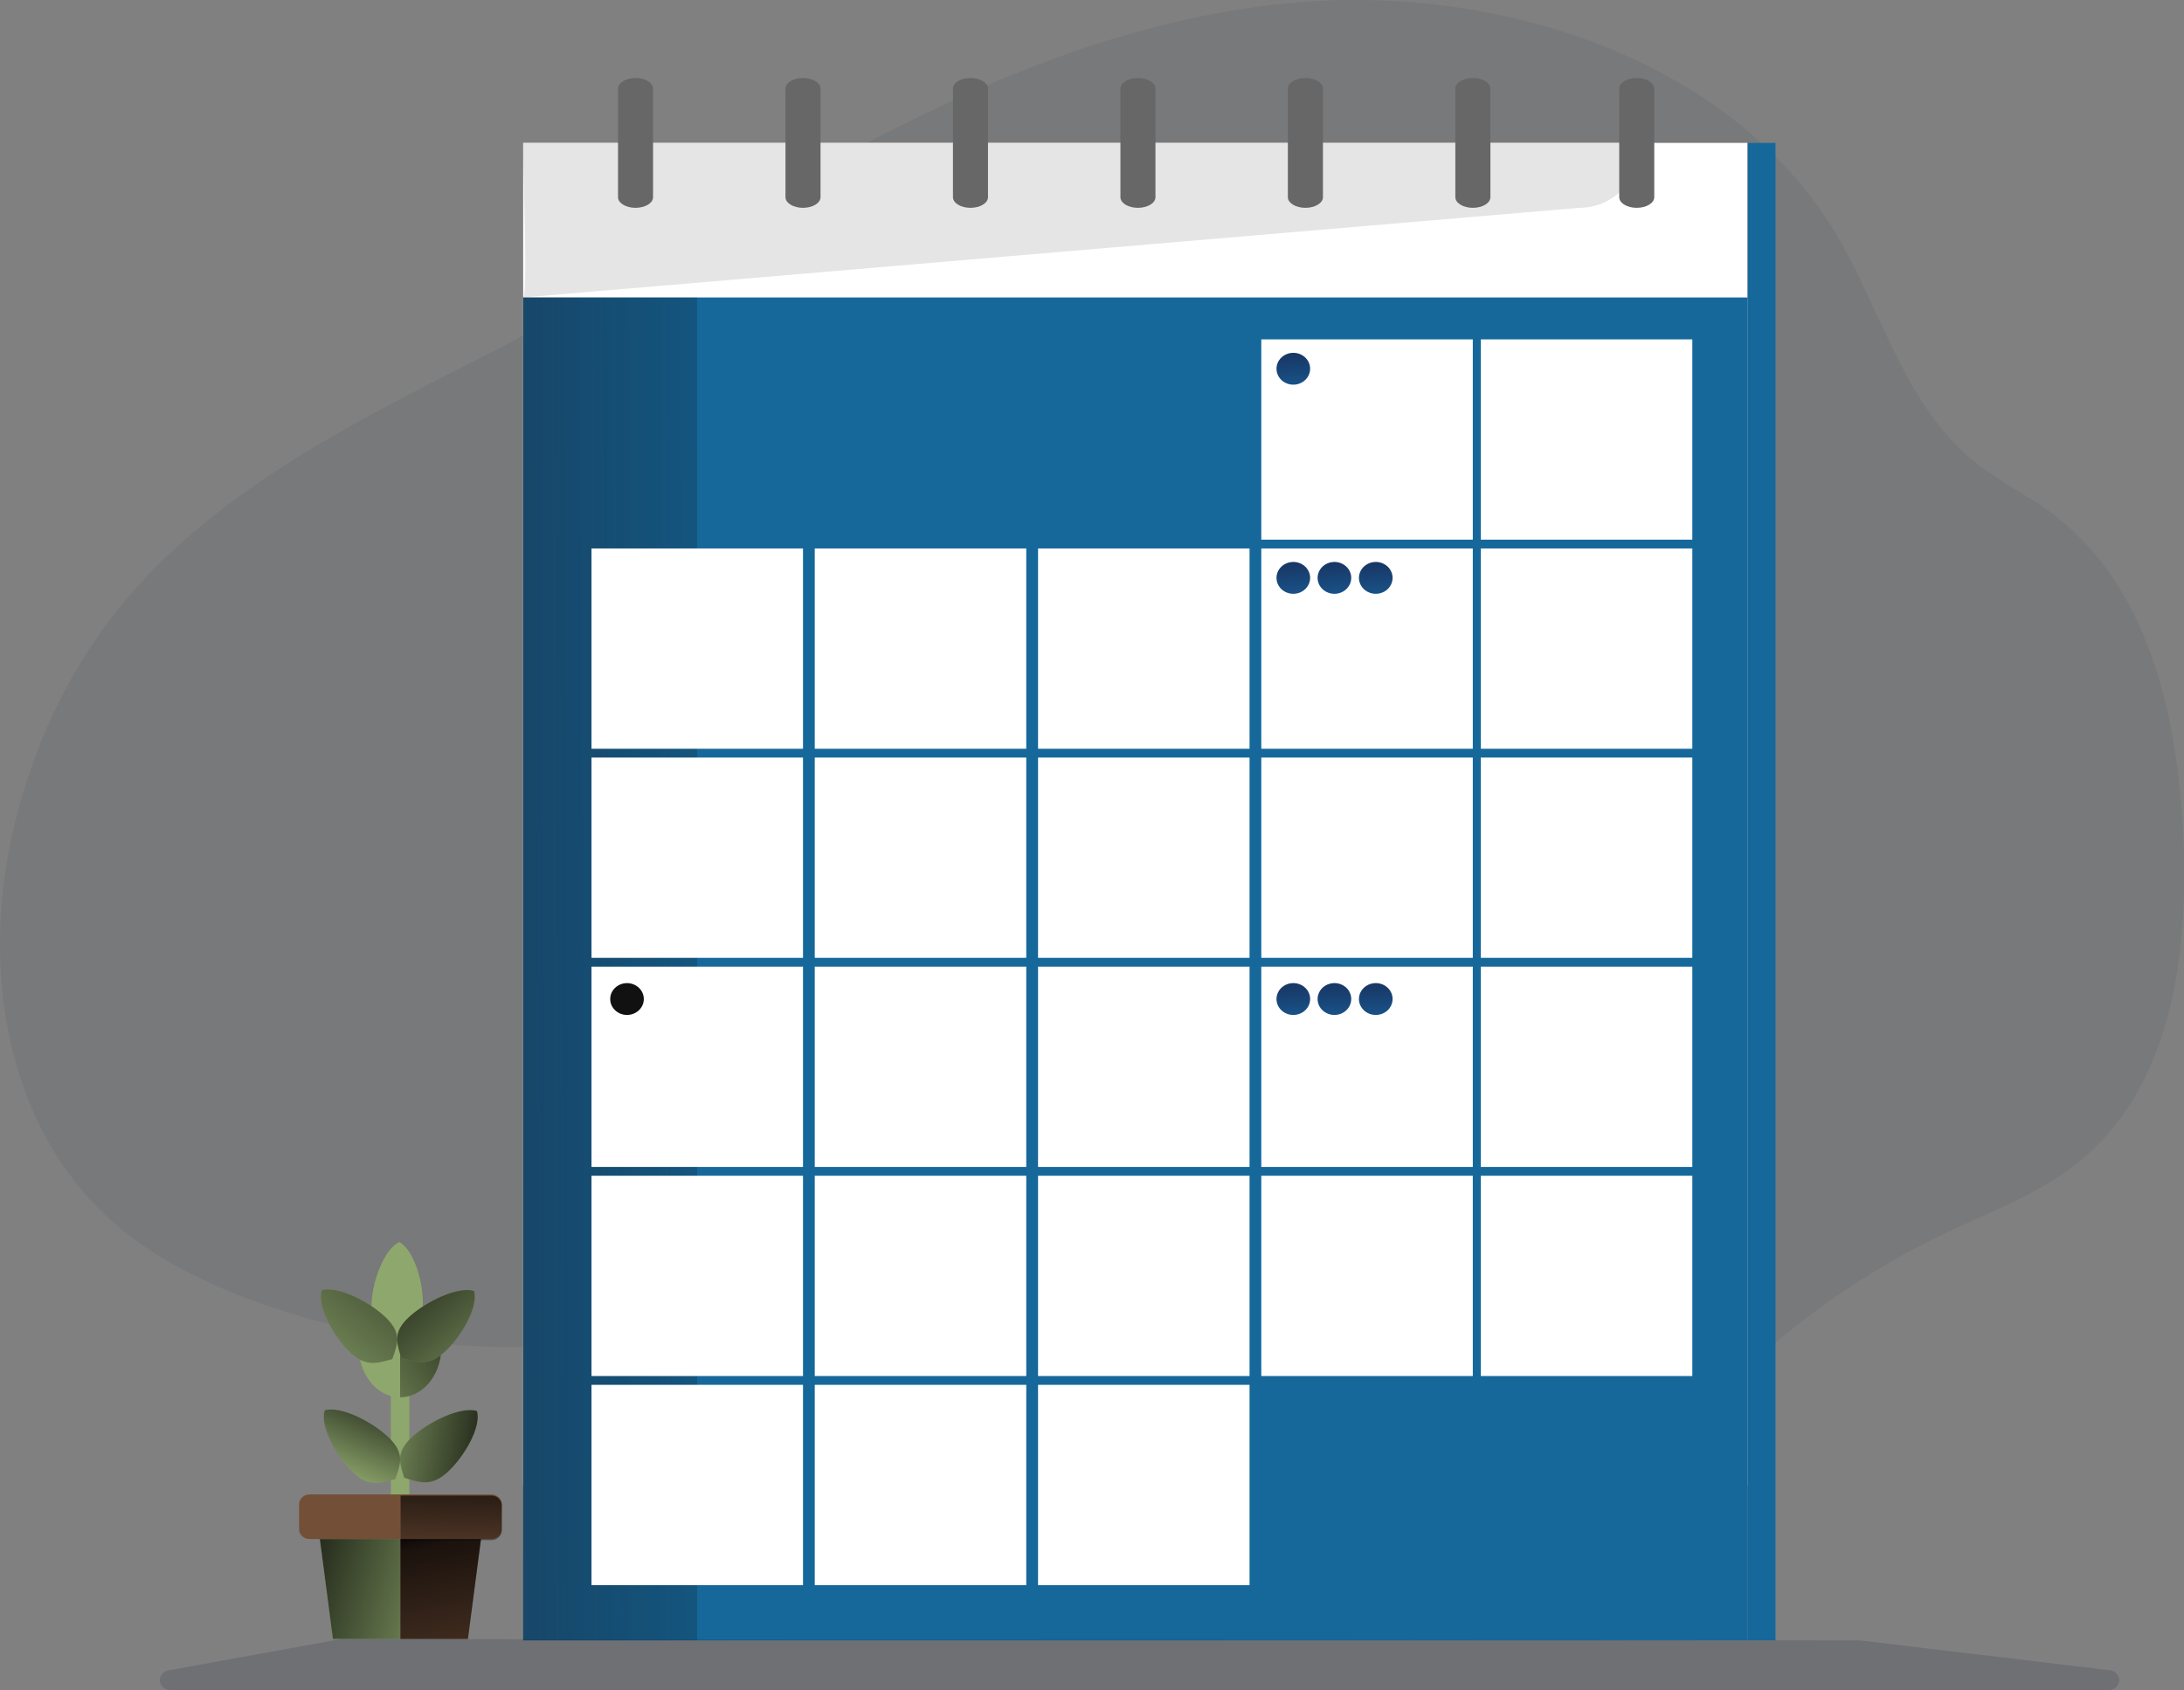 <svg width="770" height="596" viewBox="0 0 770 596" fill="none" xmlns="http://www.w3.org/2000/svg">
<rect x="0" y="0" width="770" height="596" fill="#808080" stroke="none"/>
<g clip-path="url(#clip0_220_108)">
<path opacity="0.18" d="M167.215 127.339C121.715 150.36 74.833 174.47 43.119 213.025C24.073 236.206 11.383 263.8 4.701 292.512C-6.745 341.52 1.729 398.334 41.106 432.038C54.807 443.818 71.566 452.134 88.851 458.523C124.682 471.743 163.195 477.151 201.533 474.347C233.016 472.021 264.445 464.164 295.77 467.908C333.977 472.46 367.335 493.624 402.929 507.561C447.156 524.81 495.314 531.031 542.803 525.631C554.776 524.253 566.897 522.047 577.427 516.476C589.927 509.857 599.191 499.045 609.046 489.162C631.267 466.794 657.476 448.312 686.472 434.563C701.681 427.356 717.796 421.376 731.003 411.233C765.784 384.577 771.739 336.877 769.716 294.578C767.692 252.279 757.626 205.588 721.886 179.901C713.907 174.17 704.927 169.728 697.191 163.688C671.389 143.542 663.674 109.818 647.148 82.255C610.09 20.618 527.404 -6.367 452.961 1.261C346.287 12.192 258.922 80.947 167.215 127.339Z" fill="#585A5F"/>
<path d="M616.15 50.395H184.448V523.971H616.15V50.395Z" fill="#A7836C"/>
<path d="M616.15 50.395H184.448V523.971H616.15V50.395Z" fill="white"/>
<path opacity="0.7" d="M556.821 73.287L184.448 104.904C186.123 104.904 184.448 60.978 184.448 50.395H577.057V54.109C577.057 59.194 574.926 64.07 571.131 67.666C567.336 71.263 562.189 73.284 556.821 73.287Z" fill="#DADADA"/>
<path d="M616.15 104.904H184.448V578.479H616.15V104.904Z" fill="#16689B"/>
<path d="M245.821 104.904H184.448V578.479H245.821V104.904Z" fill="url(#paint0_linear_220_108)"/>
<path d="M283.111 193.415H208.542V264.047H283.111V193.415Z" fill="white"/>
<path d="M361.823 193.415H287.253V264.047H361.823V193.415Z" fill="white"/>
<path d="M440.545 193.415H365.976V264.047H440.545V193.415Z" fill="white"/>
<path d="M519.257 193.415H444.687V264.047H519.257V193.415Z" fill="white"/>
<path d="M283.111 267.152H208.542V337.783H283.111V267.152Z" fill="white"/>
<path d="M361.823 267.152H287.253V337.783H361.823V267.152Z" fill="white"/>
<path d="M440.545 267.152H365.976V337.783H440.545V267.152Z" fill="white"/>
<path d="M519.257 267.152H444.687V337.783H519.257V267.152Z" fill="white"/>
<path d="M283.111 340.888H208.542V411.519H283.111V340.888Z" fill="white"/>
<path d="M361.823 340.888H287.253V411.519H361.823V340.888Z" fill="white"/>
<path d="M440.545 340.888H365.976V411.519H440.545V340.888Z" fill="white"/>
<path d="M519.257 340.888H444.687V411.519H519.257V340.888Z" fill="white"/>
<path d="M283.111 414.624H208.542V485.256H283.111V414.624Z" fill="white"/>
<path d="M361.823 414.624H287.253V485.256H361.823V414.624Z" fill="white"/>
<path d="M440.545 414.624H365.976V485.256H440.545V414.624Z" fill="white"/>
<path d="M519.257 414.624H444.687V485.256H519.257V414.624Z" fill="white"/>
<path d="M283.111 488.361H208.542V558.992H283.111V488.361Z" fill="white"/>
<path d="M361.823 488.361H287.253V558.992H361.823V488.361Z" fill="white"/>
<path d="M440.545 488.361H365.976V558.992H440.545V488.361Z" fill="white"/>
<path d="M596.651 193.415H522.081V264.047H596.651V193.415Z" fill="white"/>
<path d="M596.651 119.679H522.081V190.311H596.651V119.679Z" fill="white"/>
<path d="M519.257 119.679H444.687V190.311H519.257V154.995V119.679Z" fill="white"/>
<path d="M596.651 267.152H522.081V337.783H596.651V267.152Z" fill="white"/>
<path d="M596.651 340.888H522.081V411.519H596.651V340.888Z" fill="white"/>
<path d="M596.651 414.624H522.081V485.256H596.651V414.624Z" fill="white"/>
<path d="M217.891 31.248V69.543C217.891 71.61 220.662 73.287 224.067 73.287C227.482 73.287 230.243 71.61 230.243 69.543V31.248C230.243 29.181 227.482 27.504 224.067 27.504C220.662 27.504 217.891 29.181 217.891 31.248Z" fill="#676767"/>
<path d="M276.935 31.248V69.543C276.935 71.61 279.696 73.287 283.111 73.287C286.526 73.287 289.288 71.61 289.288 69.543V31.248C289.288 29.181 286.526 27.504 283.111 27.504C279.696 27.504 276.935 29.181 276.935 31.248Z" fill="#676767"/>
<path d="M335.979 31.248V69.543C335.979 71.61 338.741 73.287 342.156 73.287C345.57 73.287 348.332 71.61 348.332 69.543V31.248C348.332 29.181 345.57 27.504 342.156 27.504C338.741 27.504 335.979 29.181 335.979 31.248Z" fill="#676767"/>
<path d="M395.023 31.248V69.543C395.023 71.61 397.785 73.287 401.2 73.287C404.604 73.287 407.376 71.61 407.376 69.543V31.248C407.376 29.181 404.604 27.504 401.2 27.504C397.785 27.504 395.023 29.181 395.023 31.248Z" fill="#676767"/>
<path d="M454.057 31.248V69.543C454.057 71.61 456.829 73.287 460.244 73.287C463.648 73.287 466.42 71.61 466.42 69.543V31.248C466.42 29.181 463.648 27.504 460.244 27.504C456.829 27.504 454.057 29.181 454.057 31.248Z" fill="#676767"/>
<path d="M513.102 31.248V69.543C513.102 71.61 515.873 73.287 519.278 73.287C522.693 73.287 525.465 71.61 525.465 69.543V31.248C525.465 29.181 522.693 27.504 519.278 27.504C515.873 27.504 513.102 29.181 513.102 31.248Z" fill="#676767"/>
<path d="M570.881 31.248V69.543C570.881 71.61 573.653 73.287 577.057 73.287C580.472 73.287 583.234 71.61 583.234 69.543V31.248C583.234 29.181 580.472 27.504 577.057 27.504C573.653 27.504 570.881 29.181 570.881 31.248Z" fill="#676767"/>
<path d="M625.983 50.395H616.16V578.479H625.983V50.395Z" fill="#16689B"/>
<path d="M461.909 130.032C461.911 131.144 461.565 132.232 460.914 133.158C460.262 134.084 459.336 134.806 458.251 135.233C457.166 135.659 455.972 135.771 454.82 135.555C453.668 135.338 452.61 134.803 451.78 134.016C450.949 133.229 450.384 132.227 450.155 131.136C449.926 130.045 450.045 128.914 450.495 127.886C450.946 126.859 451.708 125.981 452.685 125.364C453.663 124.747 454.811 124.419 455.986 124.421C457.556 124.424 459.061 125.016 460.171 126.067C461.282 127.119 461.907 128.545 461.909 130.032Z" fill="url(#paint1_linear_220_108)"/>
<path d="M461.909 203.778C461.911 204.891 461.565 205.979 460.914 206.904C460.262 207.83 459.336 208.552 458.251 208.979C457.166 209.405 455.972 209.518 454.82 209.301C453.668 209.085 452.61 208.549 451.78 207.762C450.949 206.976 450.384 205.973 450.155 204.882C449.926 203.791 450.045 202.66 450.495 201.633C450.946 200.605 451.708 199.727 452.685 199.111C453.663 198.494 454.811 198.165 455.986 198.167C457.556 198.17 459.061 198.762 460.171 199.814C461.282 200.865 461.907 202.291 461.909 203.778Z" fill="url(#paint2_linear_220_108)"/>
<path d="M476.402 203.778C476.404 204.891 476.057 205.979 475.406 206.904C474.755 207.83 473.828 208.552 472.743 208.979C471.659 209.405 470.465 209.518 469.313 209.301C468.161 209.085 467.102 208.549 466.272 207.762C465.441 206.976 464.876 205.973 464.647 204.882C464.419 203.791 464.537 202.66 464.988 201.633C465.438 200.605 466.2 199.727 467.178 199.111C468.155 198.494 469.304 198.165 470.478 198.167C472.048 198.17 473.553 198.762 474.664 199.814C475.774 200.865 476.399 202.291 476.402 203.778Z" fill="url(#paint3_linear_220_108)"/>
<path d="M490.978 203.778C490.98 204.891 490.634 205.979 489.983 206.904C489.331 207.83 488.405 208.552 487.32 208.979C486.235 209.405 485.041 209.518 483.889 209.301C482.737 209.085 481.679 208.549 480.848 207.762C480.018 206.976 479.453 205.973 479.224 204.882C478.995 203.791 479.114 202.66 479.564 201.633C480.015 200.605 480.777 199.727 481.754 199.111C482.732 198.494 483.88 198.165 485.055 198.167C486.625 198.17 488.13 198.762 489.24 199.814C490.351 200.865 490.975 202.291 490.978 203.778Z" fill="url(#paint4_linear_220_108)"/>
<path d="M461.909 352.309C461.909 353.421 461.561 354.508 460.909 355.433C460.256 356.357 459.329 357.077 458.244 357.503C457.159 357.928 455.965 358.038 454.814 357.821C453.663 357.603 452.605 357.067 451.776 356.28C450.946 355.493 450.382 354.49 450.154 353.399C449.926 352.308 450.045 351.178 450.496 350.151C450.947 349.124 451.709 348.247 452.686 347.631C453.664 347.014 454.812 346.686 455.986 346.688C456.765 346.688 457.536 346.834 458.255 347.116C458.975 347.399 459.628 347.813 460.178 348.335C460.728 348.857 461.164 349.477 461.461 350.159C461.759 350.841 461.911 351.571 461.909 352.309Z" fill="url(#paint5_linear_220_108)"/>
<path d="M221.063 357.919C224.334 357.919 226.986 355.408 226.986 352.309C226.986 349.21 224.334 346.698 221.063 346.698C217.792 346.698 215.14 349.21 215.14 352.309C215.14 355.408 217.792 357.919 221.063 357.919Z" fill="#111111"/>
<path d="M476.402 352.309C476.402 353.421 476.053 354.508 475.401 355.433C474.748 356.357 473.821 357.077 472.736 357.503C471.651 357.928 470.458 358.038 469.306 357.821C468.155 357.603 467.098 357.067 466.268 356.28C465.439 355.493 464.874 354.49 464.647 353.399C464.419 352.308 464.538 351.178 464.989 350.151C465.439 349.124 466.201 348.247 467.179 347.631C468.156 347.014 469.304 346.686 470.478 346.688C471.257 346.688 472.028 346.834 472.747 347.116C473.467 347.399 474.12 347.813 474.67 348.335C475.221 348.857 475.657 349.477 475.954 350.159C476.251 350.841 476.403 351.571 476.402 352.309Z" fill="url(#paint6_linear_220_108)"/>
<path d="M490.978 352.309C490.978 353.421 490.63 354.508 489.977 355.433C489.325 356.357 488.398 357.077 487.313 357.503C486.228 357.928 485.034 358.038 483.883 357.821C482.731 357.603 481.674 357.067 480.845 356.28C480.015 355.493 479.451 354.49 479.223 353.399C478.995 352.308 479.114 351.178 479.565 350.151C480.016 349.124 480.778 348.247 481.755 347.631C482.733 347.014 483.881 346.686 485.055 346.688C485.834 346.688 486.605 346.834 487.324 347.116C488.043 347.399 488.697 347.813 489.247 348.335C489.797 348.857 490.233 349.477 490.53 350.159C490.828 350.841 490.98 351.571 490.978 352.309Z" fill="url(#paint7_linear_220_108)"/>
<path d="M137.798 489.099H141.065L142.699 559.042L141.065 547.521H137.798V489.099Z" fill="#8EA76C"/>
<path d="M144.333 489.099H141.065V547.521H144.333V489.099Z" fill="#8EA76C"/>
<path d="M114.494 497.316C112.65 502.717 118.479 513.409 124.128 518.939C129.777 524.47 133.614 523.202 139.369 521.625C141.213 516.224 142.783 512.54 137.124 507.009C131.464 501.479 120.249 495.738 114.494 497.316Z" fill="#8EA76C"/>
<path d="M168.153 497.585C162.451 495.828 151.163 501.359 145.324 506.71C139.484 512.061 140.823 515.695 142.488 521.146C148.19 522.893 152.08 524.38 157.919 519.019C163.758 513.658 169.829 503.036 168.153 497.585Z" fill="#8EA76C"/>
<path d="M141.065 474.993H126.478C126.478 484.807 133.003 492.763 141.055 492.763L144.491 484.048L141.065 474.993Z" fill="#8EA76C"/>
<path d="M141.065 474.993H155.642C155.642 484.807 149.118 492.763 141.065 492.763V474.993Z" fill="#8EA76C"/>
<path d="M113.451 454.977C111.607 460.378 117.435 471.08 123.095 476.6C128.755 482.121 132.581 480.873 138.325 479.286C140.17 473.885 141.74 470.201 136.08 464.67C130.42 459.14 119.206 453.399 113.451 454.977Z" fill="#8EA76C"/>
<path d="M167.12 455.236C161.407 453.489 150.119 459.01 144.291 464.371C138.462 469.732 139.78 473.356 141.445 478.797C147.147 480.544 151.047 482.031 156.875 476.67C162.704 471.309 168.785 460.697 167.12 455.236Z" fill="#8EA76C"/>
<path d="M140.802 437.995C135.406 440.471 131.316 451.852 130.979 459.549C130.642 467.246 134.836 476.301 140.022 479.146C145.418 476.67 148.76 467.885 149.065 460.178C149.371 452.471 145.988 440.84 140.802 437.995Z" fill="#8EA76C"/>
<path d="M112.239 538.606L117.382 577.98H141.171L150.889 555.578L141.171 537.508L112.239 538.606Z" fill="#8EA76C"/>
<path d="M170.113 538.606L164.97 577.98H141.171V537.508L170.113 538.606Z" fill="#744F38"/>
<path d="M151.774 537.778L151.51 537.897L143.437 541.691L141.234 542.749H109.098C108.128 542.749 107.198 542.384 106.512 541.735C105.826 541.085 105.441 540.204 105.441 539.285V530.48C105.441 529.561 105.826 528.68 106.512 528.03C107.198 527.381 108.128 527.016 109.098 527.016H141.234L151.774 537.778Z" fill="#744F38"/>
<path d="M173.254 542.749H141.171V527.016H173.254C174.224 527.016 175.154 527.381 175.84 528.03C176.526 528.68 176.912 529.561 176.912 530.48V539.285C176.912 540.204 176.526 541.085 175.84 541.735C175.154 542.384 174.224 542.749 173.254 542.749Z" fill="#744F38"/>
<path d="M114.494 497.316C112.65 502.717 118.479 513.409 124.128 518.939C129.777 524.47 133.614 523.202 139.369 521.625C141.213 516.224 142.783 512.54 137.124 507.009C131.464 501.479 120.249 495.738 114.494 497.316Z" fill="url(#paint8_linear_220_108)"/>
<path d="M168.153 497.585C162.451 495.828 151.163 501.359 145.324 506.71C139.484 512.061 140.823 515.695 142.488 521.146C148.19 522.893 152.08 524.38 157.919 519.019C163.758 513.658 169.829 503.036 168.153 497.585Z" fill="url(#paint9_linear_220_108)"/>
<path d="M155.442 477.888C154.314 486.324 148.306 492.763 141.065 492.763V477.559C141.181 477.968 141.318 478.377 141.445 478.807C146.662 480.404 150.372 481.792 155.442 477.888Z" fill="url(#paint10_linear_220_108)"/>
<path d="M113.451 454.977C111.607 460.378 117.435 471.08 123.095 476.6C128.755 482.121 132.581 480.873 138.325 479.286C140.17 473.885 141.74 470.201 136.08 464.67C130.42 459.14 119.206 453.399 113.451 454.977Z" fill="url(#paint11_linear_220_108)"/>
<path d="M141.181 542.749V577.98H117.382L112.776 542.749H141.181Z" fill="url(#paint12_linear_220_108)"/>
<path d="M169.576 542.749L164.97 577.98H141.181V542.749H169.576Z" fill="url(#paint13_linear_220_108)"/>
<path d="M176.912 530.879V539.685C176.912 540.603 176.526 541.484 175.84 542.134C175.154 542.784 174.224 543.149 173.254 543.149H141.234V527.415H173.307C174.268 527.428 175.184 527.799 175.859 528.447C176.534 529.095 176.912 529.969 176.912 530.879Z" fill="url(#paint14_linear_220_108)"/>
<path opacity="0.18" d="M120.154 578.03L59.698 589.012C58.719 589.108 57.822 589.569 57.202 590.293C56.582 591.016 56.291 591.943 56.394 592.87C56.496 593.797 56.982 594.647 57.746 595.234C58.51 595.821 59.489 596.097 60.467 596H743.302C744.265 596.038 745.204 595.719 745.922 595.11C746.639 594.502 747.078 593.653 747.146 592.744C747.213 591.834 746.903 590.935 746.282 590.238C745.661 589.541 744.777 589.101 743.819 589.012L655.695 578.509H655.189L120.924 578.01C120.667 577.992 120.41 577.999 120.154 578.03Z" fill="#1D2741"/>
<path d="M156.875 476.68C156.38 477.129 155.906 477.539 155.442 477.888C150.372 481.792 146.662 480.404 141.445 478.807C141.318 478.377 141.181 477.968 141.065 477.559C139.611 472.777 138.905 469.313 144.291 464.381C150.119 459.02 161.407 453.499 167.12 455.246C168.785 460.697 162.714 471.329 156.875 476.68Z" fill="url(#paint15_linear_220_108)"/>
</g>
<defs>
<linearGradient id="paint0_linear_220_108" x1="323.647" y1="341.387" x2="-278.262" y2="343.257" gradientUnits="userSpaceOnUse">
<stop offset="0.03" stop-opacity="0"/>
<stop offset="0.35" stop-color="#292838" stop-opacity="0.66"/>
<stop offset="0.99" stop-color="#3F3D56"/>
</linearGradient>
<linearGradient id="paint1_linear_220_108" x1="455.649" y1="125.32" x2="457.427" y2="153.815" gradientUnits="userSpaceOnUse">
<stop stop-color="#183866"/>
<stop offset="1" stop-color="#1A7FC1"/>
</linearGradient>
<linearGradient id="paint2_linear_220_108" x1="455.649" y1="199.066" x2="457.427" y2="227.571" gradientUnits="userSpaceOnUse">
<stop stop-color="#183866"/>
<stop offset="1" stop-color="#1A7FC1"/>
</linearGradient>
<linearGradient id="paint3_linear_220_108" x1="470.194" y1="199.066" x2="471.963" y2="227.571" gradientUnits="userSpaceOnUse">
<stop stop-color="#183866"/>
<stop offset="1" stop-color="#1A7FC1"/>
</linearGradient>
<linearGradient id="paint4_linear_220_108" x1="484.728" y1="199.066" x2="486.497" y2="227.571" gradientUnits="userSpaceOnUse">
<stop stop-color="#183866"/>
<stop offset="1" stop-color="#1A7FC1"/>
</linearGradient>
<linearGradient id="paint5_linear_220_108" x1="455.649" y1="347.587" x2="457.427" y2="376.092" gradientUnits="userSpaceOnUse">
<stop stop-color="#183866"/>
<stop offset="1" stop-color="#1A7FC1"/>
</linearGradient>
<linearGradient id="paint6_linear_220_108" x1="470.194" y1="347.587" x2="471.963" y2="376.092" gradientUnits="userSpaceOnUse">
<stop stop-color="#183866"/>
<stop offset="1" stop-color="#1A7FC1"/>
</linearGradient>
<linearGradient id="paint7_linear_220_108" x1="484.728" y1="347.587" x2="486.497" y2="376.092" gradientUnits="userSpaceOnUse">
<stop stop-color="#183866"/>
<stop offset="1" stop-color="#1A7FC1"/>
</linearGradient>
<linearGradient id="paint8_linear_220_108" x1="136.923" y1="488.67" x2="122.08" y2="523.091" gradientUnits="userSpaceOnUse">
<stop offset="0.01"/>
<stop offset="0.1" stop-opacity="0.77"/>
<stop offset="0.99" stop-opacity="0"/>
</linearGradient>
<linearGradient id="paint9_linear_220_108" x1="175.689" y1="512.181" x2="126.064" y2="505.461" gradientUnits="userSpaceOnUse">
<stop offset="0.01"/>
<stop offset="0.1" stop-opacity="0.77"/>
<stop offset="0.99" stop-opacity="0"/>
</linearGradient>
<linearGradient id="paint10_linear_220_108" x1="177.133" y1="464.78" x2="116.921" y2="504.558" gradientUnits="userSpaceOnUse">
<stop offset="0.01"/>
<stop offset="0.1" stop-opacity="0.77"/>
<stop offset="0.99" stop-opacity="0"/>
</linearGradient>
<linearGradient id="paint11_linear_220_108" x1="166.245" y1="422.721" x2="103.442" y2="499.758" gradientUnits="userSpaceOnUse">
<stop offset="0.01"/>
<stop offset="0.1" stop-opacity="0.77"/>
<stop offset="0.99" stop-opacity="0"/>
</linearGradient>
<linearGradient id="paint12_linear_220_108" x1="99.233" y1="552.443" x2="168.123" y2="572.684" gradientUnits="userSpaceOnUse">
<stop offset="0.01"/>
<stop offset="0.1" stop-opacity="0.77"/>
<stop offset="0.99" stop-opacity="0"/>
</linearGradient>
<linearGradient id="paint13_linear_220_108" x1="149.951" y1="535.721" x2="168.792" y2="631.071" gradientUnits="userSpaceOnUse">
<stop offset="0.01"/>
<stop offset="0.1" stop-opacity="0.77"/>
<stop offset="0.99" stop-opacity="0"/>
</linearGradient>
<linearGradient id="paint14_linear_220_108" x1="159.299" y1="515.096" x2="158.723" y2="562.507" gradientUnits="userSpaceOnUse">
<stop offset="0.01"/>
<stop offset="0.1" stop-opacity="0.77"/>
<stop offset="0.99" stop-opacity="0"/>
</linearGradient>
<linearGradient id="paint15_linear_220_108" x1="132.191" y1="443.885" x2="180.456" y2="500.232" gradientUnits="userSpaceOnUse">
<stop offset="0.01"/>
<stop offset="0.1" stop-opacity="0.77"/>
<stop offset="0.99" stop-opacity="0"/>
</linearGradient>
<clipPath id="clip0_220_108">
<rect width="770" height="596" fill="white"/>
</clipPath>
</defs>
</svg>
